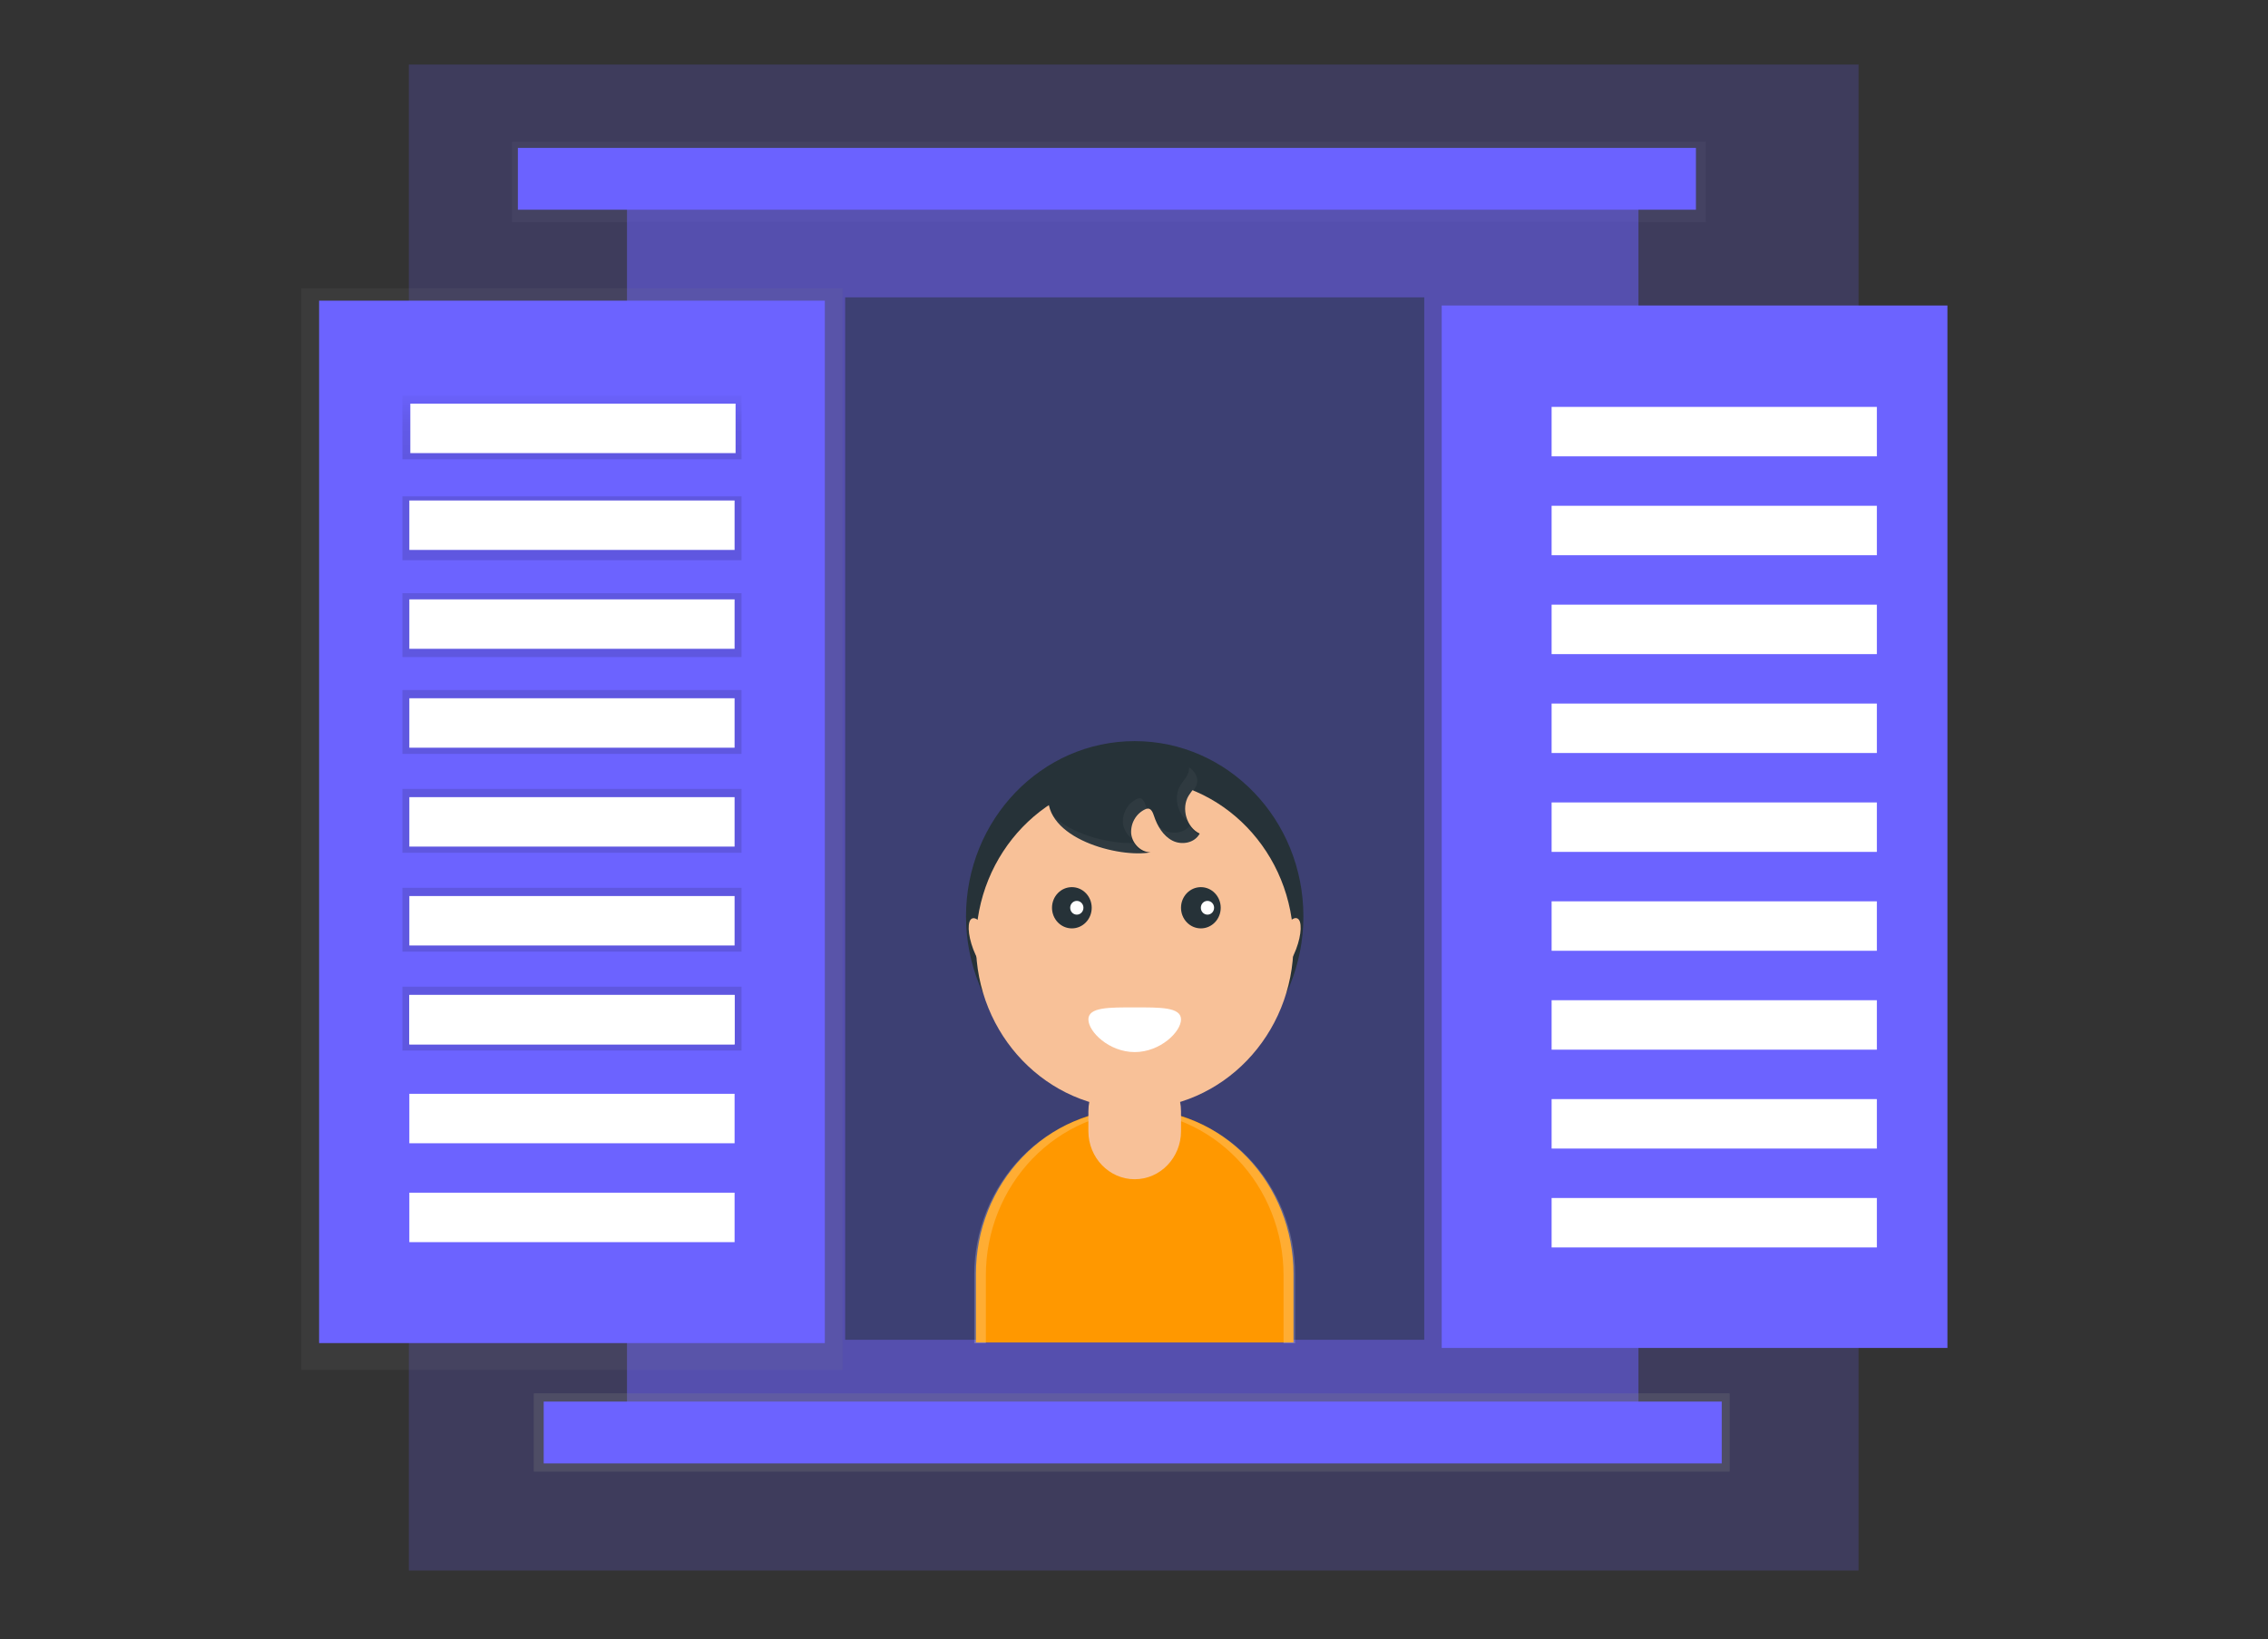 <svg width="527" height="381" viewBox="0 0 527 381" fill="none" xmlns="http://www.w3.org/2000/svg">
<rect x="0" y="0" width="527" height="381" fill="#333333" stroke="none"/>
<g id="boy">
<path id="Vector" d="M396.373 32.94H118.954V51.613H396.373V32.94Z" fill="url(#paint0_linear)"/>
<path id="Vector_2" d="M394.069 34.376H120.336V48.74H394.069V34.376Z" fill="#6C63FF"/>
<path id="Vector_3" opacity="0.2" d="M431.866 15H95V365H431.866V15Z" fill="#6C63FF"/>
<path id="Vector_4" opacity="0.5" d="M380.714 47.678H145.691V332.801H380.714V47.678Z" fill="#6C63FF"/>
<path id="Vector_5" d="M401.913 323.824H124.032V342.018H401.913V323.824Z" fill="url(#paint1_linear)"/>
<path id="Vector_6" d="M400.069 325.739H126.336V340.103H400.069V325.739Z" fill="#6C63FF"/>
<path id="Vector_7" opacity="0.5" d="M330.945 69.104H196.382V311.375H330.945V69.104Z" fill="#263238"/>
<path id="Vector_8" d="M263.664 253.694C285.312 253.694 302.862 235.46 302.862 212.968C302.862 190.475 285.312 172.241 263.664 172.241C242.015 172.241 224.465 190.475 224.465 212.968C224.465 235.46 242.015 253.694 263.664 253.694Z" fill="#263238"/>
<path id="Vector_9" d="M263.664 257.692C284.04 257.692 300.558 240.53 300.558 219.36C300.558 198.189 284.04 181.027 263.664 181.027C243.288 181.027 226.77 198.189 226.77 219.36C226.77 240.53 243.288 257.692 263.664 257.692Z" fill="#F8C198"/>
<path id="Vector_10" d="M249.06 215.764C251.608 215.764 253.673 213.618 253.673 210.971C253.673 208.324 251.608 206.179 249.06 206.179C246.512 206.179 244.447 208.324 244.447 210.971C244.447 213.618 246.512 215.764 249.06 215.764Z" fill="#263238"/>
<path id="Vector_11" d="M279.037 215.764C281.585 215.764 283.65 213.618 283.65 210.971C283.65 208.324 281.585 206.179 279.037 206.179C276.489 206.179 274.424 208.324 274.424 210.971C274.424 213.618 276.489 215.764 279.037 215.764Z" fill="#263238"/>
<path id="Vector_12" d="M274.424 236.922C274.424 239.795 269.608 244.511 263.664 244.511C257.719 244.511 252.903 239.795 252.903 236.922C252.903 234.049 257.719 234.126 263.664 234.126C269.608 234.126 274.424 234.049 274.424 236.922Z" fill="white"/>
<path id="Vector_13" d="M250.212 212.57C251.062 212.57 251.751 211.854 251.751 210.971C251.751 210.088 251.062 209.372 250.212 209.372C249.362 209.372 248.673 210.088 248.673 210.971C248.673 211.854 249.362 212.57 250.212 212.57Z" fill="white"/>
<path id="Vector_14" d="M280.571 212.57C281.422 212.57 282.111 211.854 282.111 210.971C282.111 210.088 281.422 209.372 280.571 209.372C279.721 209.372 279.032 210.088 279.032 210.971C279.032 211.854 279.721 212.57 280.571 212.57Z" fill="white"/>
<path id="Vector_15" d="M267.35 198.082C265.101 198.082 263.083 196.052 262.843 193.73C262.766 192.562 263.033 191.398 263.609 190.393C264.186 189.387 265.044 188.589 266.069 188.104C266.279 187.991 266.51 187.929 266.747 187.922C267.521 187.922 267.903 188.88 268.152 189.641C268.926 191.997 270.3 194.295 272.456 195.386C274.613 196.478 277.627 195.918 278.765 193.725C275.714 192.313 274.41 187.879 276.184 184.939C276.871 183.804 277.94 182.842 278.157 181.521C278.553 179.127 276.028 177.384 273.793 176.666C267.341 174.592 244.853 174.363 243.613 184.365C242.313 194.917 260.267 199.48 267.35 198.082Z" fill="#263238"/>
<path id="Vector_16" d="M230.699 226.084C231.883 225.599 231.768 222.378 230.444 218.89C229.12 215.402 227.086 212.968 225.903 213.453C224.719 213.938 224.833 217.159 226.157 220.647C227.482 224.135 229.515 226.57 230.699 226.084Z" fill="#F8C198"/>
<path id="Vector_17" d="M301.159 220.622C302.483 217.134 302.598 213.913 301.414 213.428C300.23 212.943 298.197 215.377 296.872 218.865C295.548 222.353 295.434 225.574 296.618 226.059C297.801 226.544 299.835 224.11 301.159 220.622Z" fill="#F8C198"/>
<g id="Group" opacity="0.2">
<path id="Vector_18" opacity="0.2" d="M276.24 179.117C276.018 180.438 274.949 181.396 274.267 182.536C272.714 185.112 273.521 188.837 275.797 190.675C275.47 189.813 275.335 188.885 275.403 187.961C275.471 187.038 275.74 186.142 276.189 185.341C276.876 184.207 277.945 183.244 278.161 181.923C278.41 180.424 277.512 179.179 276.258 178.284C276.291 178.561 276.285 178.842 276.24 179.117V179.117Z" fill="white"/>
<path id="Vector_19" opacity="0.2" d="M266.641 188.329C266.493 187.97 266.355 187.606 266.235 187.242C265.986 186.481 265.604 185.547 264.83 185.523C264.593 185.53 264.362 185.593 264.152 185.705C263.127 186.19 262.269 186.989 261.692 187.994C261.116 188.999 260.849 190.164 260.926 191.331C261.012 192.035 261.24 192.713 261.595 193.319C261.95 193.926 262.424 194.447 262.986 194.85C262.921 194.614 262.875 194.372 262.848 194.127C262.77 192.96 263.037 191.795 263.614 190.79C264.19 189.785 265.049 188.986 266.074 188.501C266.252 188.412 266.444 188.353 266.641 188.329V188.329Z" fill="white"/>
<path id="Vector_20" opacity="0.2" d="M263.392 195.913C257.788 196.157 248.747 193.936 244.29 189.21C247.618 196.564 261.364 199.643 267.332 198.46C266.518 198.432 265.725 198.182 265.034 197.735C264.342 197.287 263.776 196.659 263.392 195.913V195.913Z" fill="white"/>
<path id="Vector_21" opacity="0.2" d="M276.419 191.968C275.074 193.61 272.465 193.955 270.544 192.983C269.916 192.661 269.341 192.24 268.839 191.733C269.583 193.461 270.859 194.882 272.465 195.774C274.622 196.861 277.636 196.306 278.774 194.113C277.805 193.651 276.987 192.906 276.419 191.968Z" fill="white"/>
</g>
<path id="Vector_22" d="M263.664 257.692C268.509 257.692 273.306 258.684 277.782 260.61C282.259 262.536 286.326 265.36 289.752 268.92C293.178 272.479 295.895 276.705 297.749 281.355C299.603 286.006 300.558 290.991 300.558 296.025V311.997H226.77V296.025C226.77 290.991 227.724 286.006 229.578 281.355C231.432 276.705 234.15 272.479 237.576 268.92C241.002 265.36 245.069 262.536 249.545 260.61C254.021 258.684 258.819 257.692 263.664 257.692V257.692Z" fill="#FF9800"/>
<path id="Vector_23" opacity="0.2" d="M264.046 257.893C262.704 257.893 261.362 257.968 260.028 258.118C260.488 258.118 260.908 258.09 261.355 258.09C271.14 258.09 280.524 262.128 287.443 269.317C294.362 276.506 298.249 286.256 298.249 296.422V312.194H300.94V296.226C300.94 286.059 297.053 276.309 290.134 269.121C283.215 261.932 273.831 257.893 264.046 257.893Z" fill="white"/>
<path id="Vector_24" opacity="0.2" d="M263.281 257.893C264.624 257.893 265.965 257.968 267.3 258.118C266.839 258.118 266.419 258.09 265.972 258.09C256.187 258.09 246.803 262.128 239.884 269.317C232.965 276.506 229.078 286.256 229.078 296.422V312.194H226.387V296.226C226.387 286.059 230.274 276.309 237.193 269.121C244.112 261.932 253.496 257.893 263.281 257.893V257.893Z" fill="white"/>
<path id="Vector_25" d="M274.424 258.291C274.424 252.116 269.606 247.111 263.664 247.111C257.721 247.111 252.903 252.116 252.903 258.291V262.882C252.903 269.057 257.721 274.062 263.664 274.062C269.606 274.062 274.424 269.057 274.424 262.882V258.291Z" fill="#F8C198"/>
</g>

<g id="window1">
<path id="Vector_36" d="M452.512 71H335V313.271H452.512V71Z" fill="#6C63FF"/>
<path id="Vector_37" d="M436.115 94.565H360.539V106.056H436.115V94.565Z" fill="white"/>
<path id="Vector_38" d="M436.115 117.547H360.539V129.038H436.115V117.547Z" fill="white"/>
<path id="Vector_39" d="M436.115 140.529H360.539V152.021H436.115V140.529Z" fill="white"/>
<path id="Vector_40" d="M436.115 163.512H360.539V175.003H436.115V163.512Z" fill="white"/>
<path id="Vector_41" d="M436.115 186.494H360.539V197.985H436.115V186.494Z" fill="white"/>
<path id="Vector_42" d="M436.115 209.476H360.539V220.967H436.115V209.476Z" fill="white"/>
<path id="Vector_43" d="M436.115 232.458H360.539V243.949H436.115V232.458Z" fill="white"/>
<path id="Vector_44" d="M436.115 255.44H360.539V266.932H436.115V255.44Z" fill="white"/>
<path id="Vector_45" d="M436.115 278.423H360.539V289.914H436.115V278.423Z" fill="white"/>
</g>

<g id="windon2">
<path id="Vector_46" d="M195.806 67H70V318.368H195.806V67Z" fill="url(#paint12_linear)"/>
<path id="Vector_47" d="M74.147 312.144H191.659L191.659 69.873L74.147 69.873L74.147 312.144Z" fill="#6C63FF"/>
<path id="Vector_48" d="M172.304 91.897H93.502V106.74H172.304V91.897Z" fill="url(#paint13_linear)"/>
<path id="Vector_49" d="M172.304 115.358H93.502V130.201H172.304V115.358Z" fill="url(#paint14_linear)"/>
<path id="Vector_50" d="M172.304 137.862H93.502V152.705H172.304V137.862Z" fill="url(#paint15_linear)"/>
<path id="Vector_51" d="M172.304 160.365H93.502V175.208H172.304V160.365Z" fill="url(#paint16_linear)"/>
<path id="Vector_52" d="M172.304 183.347H93.502V198.19H172.304V183.347Z" fill="url(#paint17_linear)"/>
<path id="Vector_53" d="M172.304 206.33H93.502V221.172H172.304V206.33Z" fill="url(#paint18_linear)"/>
<path id="Vector_54" d="M170.922 93.813H95.346V105.304H170.922V93.813Z" fill="white"/>
<path id="Vector_55" d="M170.691 116.316H95.115V127.807H170.691V116.316Z" fill="white"/>
<path id="Vector_56" d="M170.691 139.298H95.115V150.789H170.691V139.298Z" fill="white"/>
<path id="Vector_57" d="M170.691 162.28H95.115V173.772H170.691V162.28Z" fill="white"/>
<path id="Vector_58" d="M170.691 185.263H95.115V196.754H170.691V185.263Z" fill="white"/>
<path id="Vector_59" d="M170.691 208.245H95.115V219.736H170.691V208.245Z" fill="white"/>
<path id="Vector_60" d="M172.304 229.312H93.502V244.155H172.304V229.312Z" fill="url(#paint19_linear)"/>
<path id="Vector_61" d="M170.691 231.227H95.115V242.718H170.691V231.227Z" fill="white"/>
<path id="Vector_62" d="M170.691 231.227H95.115V242.718H170.691V231.227Z" fill="white"/>
<path id="Vector_63" d="M170.691 254.209H95.115V265.7H170.691V254.209Z" fill="white"/>
<path id="Vector_64" d="M170.691 277.192H95.115V288.683H170.691V277.192Z" fill="white"/>
</g>

<defs>
<linearGradient id="paint0_linear" x1="120796" y1="1694.84" x2="120796" y2="966.592" gradientUnits="userSpaceOnUse">
<stop stop-color="#808080" stop-opacity="0.25"/>
<stop offset="0.54" stop-color="#808080" stop-opacity="0.12"/>
<stop offset="1" stop-color="#808080" stop-opacity="0.1"/>
</linearGradient>
<linearGradient id="paint1_linear" x1="36804.2" y1="12404.8" x2="204366" y2="12404.8" gradientUnits="userSpaceOnUse">
<stop stop-color="#808080" stop-opacity="0.25"/>
<stop offset="0.54" stop-color="#808080" stop-opacity="0.12"/>
<stop offset="1" stop-color="#808080" stop-opacity="0.1"/>
</linearGradient>
<linearGradient id="paint2_linear" x1="393.903" y1="317.368" x2="393.903" y2="66" gradientUnits="userSpaceOnUse">
<stop stop-color="#808080" stop-opacity="0.25"/>
<stop offset="0.54" stop-color="#808080" stop-opacity="0.12"/>
<stop offset="1" stop-color="#808080" stop-opacity="0.1"/>
</linearGradient>
<linearGradient id="paint3_linear" x1="58076.8" y1="3627.22" x2="58076.8" y2="3167.1" gradientUnits="userSpaceOnUse">
<stop stop-opacity="0.12"/>
<stop offset="0.55" stop-opacity="0.09"/>
<stop offset="1" stop-opacity="0.02"/>
</linearGradient>
<linearGradient id="paint4_linear" x1="57997.5" y1="4362.65" x2="57997.5" y2="3902.53" gradientUnits="userSpaceOnUse">
<stop stop-opacity="0.12"/>
<stop offset="0.55" stop-opacity="0.09"/>
<stop offset="1" stop-opacity="0.02"/>
</linearGradient>
<linearGradient id="paint5_linear" x1="57997.5" y1="5098.08" x2="57997.5" y2="4637.96" gradientUnits="userSpaceOnUse">
<stop stop-opacity="0.12"/>
<stop offset="0.55" stop-opacity="0.09"/>
<stop offset="1" stop-opacity="0.02"/>
</linearGradient>
<linearGradient id="paint6_linear" x1="57997.5" y1="5833.51" x2="57997.5" y2="5373.39" gradientUnits="userSpaceOnUse">
<stop stop-opacity="0.12"/>
<stop offset="0.55" stop-opacity="0.09"/>
<stop offset="1" stop-opacity="0.02"/>
</linearGradient>
<linearGradient id="paint7_linear" x1="57997.5" y1="6568.94" x2="57997.5" y2="6108.82" gradientUnits="userSpaceOnUse">
<stop stop-opacity="0.12"/>
<stop offset="0.55" stop-opacity="0.09"/>
<stop offset="1" stop-opacity="0.02"/>
</linearGradient>
<linearGradient id="paint8_linear" x1="57997.5" y1="7304.37" x2="57997.5" y2="6844.25" gradientUnits="userSpaceOnUse">
<stop stop-opacity="0.12"/>
<stop offset="0.55" stop-opacity="0.09"/>
<stop offset="1" stop-opacity="0.02"/>
</linearGradient>
<linearGradient id="paint9_linear" x1="57997.5" y1="8039.8" x2="57997.5" y2="7579.68" gradientUnits="userSpaceOnUse">
<stop stop-opacity="0.12"/>
<stop offset="0.55" stop-opacity="0.09"/>
<stop offset="1" stop-opacity="0.02"/>
</linearGradient>
<linearGradient id="paint10_linear" x1="57997.5" y1="8775.24" x2="57997.5" y2="8315.11" gradientUnits="userSpaceOnUse">
<stop stop-opacity="0.12"/>
<stop offset="0.55" stop-opacity="0.09"/>
<stop offset="1" stop-opacity="0.02"/>
</linearGradient>
<linearGradient id="paint11_linear" x1="57997.5" y1="87" x2="57997.5" y2="87" gradientUnits="userSpaceOnUse">
<stop stop-opacity="0.12"/>
<stop offset="0.55" stop-opacity="0.09"/>
<stop offset="1" stop-opacity="0.02"/>
</linearGradient>
<linearGradient id="paint12_linear" x1="17242.6" y1="158932" x2="17242.6" y2="26963.4" gradientUnits="userSpaceOnUse">
<stop stop-color="#808080" stop-opacity="0.25"/>
<stop offset="0.54" stop-color="#808080" stop-opacity="0.12"/>
<stop offset="1" stop-color="#808080" stop-opacity="0.1"/>
</linearGradient>
<linearGradient id="paint13_linear" x1="132.903" y1="106.74" x2="132.903" y2="91.897" gradientUnits="userSpaceOnUse">
<stop stop-opacity="0.12"/>
<stop offset="0.55" stop-opacity="0.09"/>
<stop offset="1" stop-opacity="0.02"/>
</linearGradient>
<linearGradient id="paint14_linear" x1="4112.4" y1="3432.7" x2="17587.5" y2="3432.7" gradientUnits="userSpaceOnUse">
<stop stop-opacity="0.12"/>
<stop offset="0.55" stop-opacity="0.09"/>
<stop offset="1" stop-opacity="0.02"/>
</linearGradient>
<linearGradient id="paint15_linear" x1="4112.4" y1="4152.81" x2="17587.5" y2="4152.81" gradientUnits="userSpaceOnUse">
<stop stop-opacity="0.12"/>
<stop offset="0.55" stop-opacity="0.09"/>
<stop offset="1" stop-opacity="0.02"/>
</linearGradient>
<linearGradient id="paint16_linear" x1="4112.4" y1="4872.92" x2="17587.5" y2="4872.92" gradientUnits="userSpaceOnUse">
<stop stop-opacity="0.12"/>
<stop offset="0.55" stop-opacity="0.09"/>
<stop offset="1" stop-opacity="0.02"/>
</linearGradient>
<linearGradient id="paint17_linear" x1="4112.4" y1="5608.35" x2="17587.5" y2="5608.35" gradientUnits="userSpaceOnUse">
<stop stop-opacity="0.12"/>
<stop offset="0.55" stop-opacity="0.09"/>
<stop offset="1" stop-opacity="0.02"/>
</linearGradient>
<linearGradient id="paint18_linear" x1="4112.4" y1="6343.78" x2="17587.5" y2="6343.78" gradientUnits="userSpaceOnUse">
<stop stop-opacity="0.12"/>
<stop offset="0.55" stop-opacity="0.09"/>
<stop offset="1" stop-opacity="0.02"/>
</linearGradient>
<linearGradient id="paint19_linear" x1="4112.4" y1="7079.21" x2="17587.5" y2="7079.21" gradientUnits="userSpaceOnUse">
<stop stop-opacity="0.12"/>
<stop offset="0.55" stop-opacity="0.09"/>
<stop offset="1" stop-opacity="0.02"/>
</linearGradient>
</defs>
</svg>

